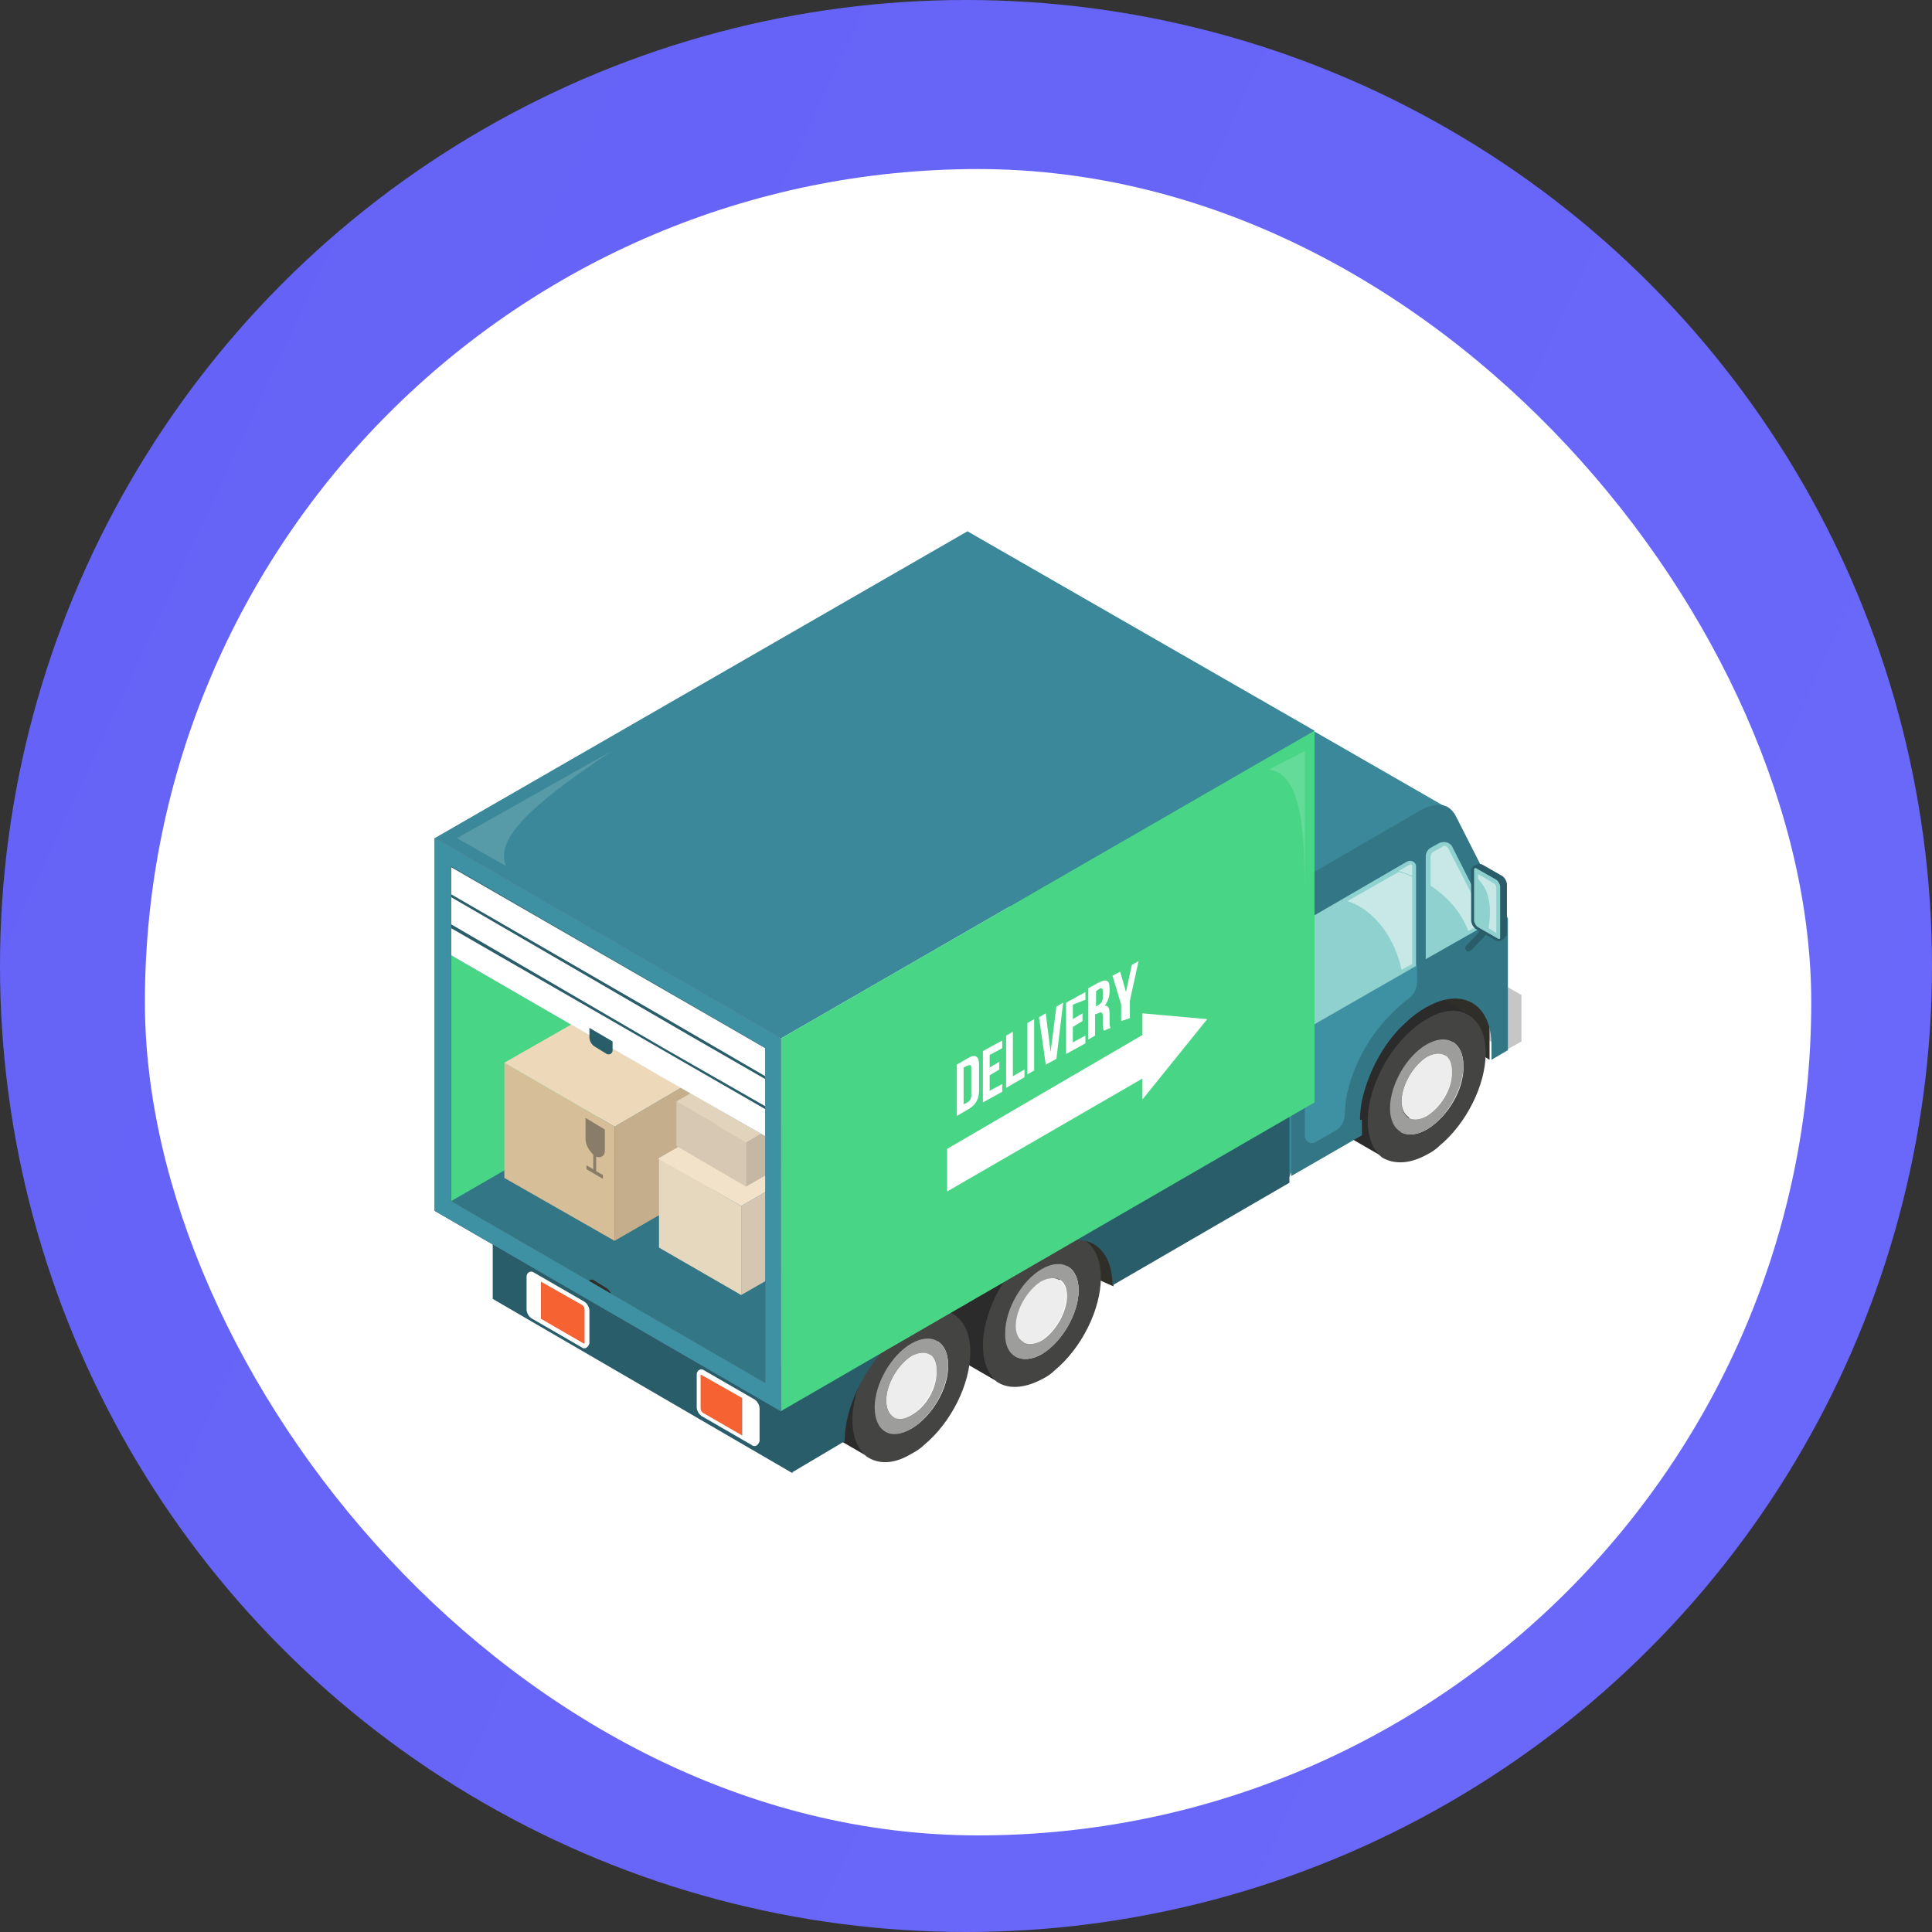 <svg xmlns="http://www.w3.org/2000/svg" width="80" height="80" fill="none" viewBox="0 0 80 80">
    <rect x="0" y="0" width="80" height="80" fill="#333333" stroke="none"/>
    <circle cx="40" cy="40" r="40" fill="url(#paint0_linear)"/>
    <rect width="69" height="69" x="6" y="7" fill="#fff" rx="34.5"/>
    <path fill="#C6C6C6" d="M63 41.2l-10.33-5.933-.28-.16-.6.32 10.57 6.133v1.924l.64-.36v-1.925z"/>
    <path fill="#C6C6C6" d="M62.36 41.56l-10.57-6.133v1.965l10.57 6.092V41.56z"/>
    <path fill="#3A8899" d="M59.877 33.423l-11.57-6.653c-.28-.16-.68-.12-1.121.12l-4.564 2.645c-.44.24-.8.882-.8 1.403v11.103l11.57 6.694 6.485-15.312z"/>
    <path fill="#2F2E29" d="M61.679 43.885l-2.322-1.483v-2.726l2.322 1.483v2.726z"/>
    <path fill="#2B2B2B" d="M59.797 42.602c0 1.363-.84 2.966-1.922 3.848-.16.12-.32.24-.52.36-.72.442-1.361.442-1.842.081-.36-.28-.6-.802-.6-1.523 0-.762.28-1.643.72-2.405.44-.762 1.041-1.443 1.722-1.804.6-.36 1.161-.4 1.601-.24.52.24.841.801.841 1.683z"/>
    <path fill="#2B2B2B" d="M59.089 41l-3.444 5.97 1.734 1.002 3.443-5.97-1.733-1.003z"/>
    <path fill="#444443" d="M59.077 47.813c.16-.08.36-.2.52-.36 1.121-.923 1.922-2.526 1.922-3.849 0-.841-.32-1.403-.841-1.643-.44-.2-1.001-.12-1.601.24-.681.401-1.282 1.043-1.722 1.804-.44.762-.72 1.643-.72 2.405 0 .722.24 1.243.6 1.523.48.28 1.12.28 1.842-.12zm0-1.042c-.841.48-1.522.08-1.522-.882s.68-2.164 1.522-2.645c.84-.481 1.52-.08 1.52.881.04.962-.64 2.125-1.52 2.646z"/>
    <path fill="#9D9D9C" d="M59.077 46.77c.84-.48 1.52-1.683 1.52-2.645s-.68-1.362-1.52-.881c-.841.48-1.522 1.683-1.522 2.645s.68 1.363 1.522.882zm0-.56c-.601.32-1.041.08-1.041-.602 0-.681.48-1.483 1.04-1.843.601-.321 1.041-.08 1.041.6.04.682-.44 1.484-1.04 1.845z"/>
    <path fill="#EDEDED" d="M58.036 45.608c0-.681.48-1.483 1.04-1.843.601-.321 1.041-.08 1.041.6 0 .682-.48 1.484-1.04 1.845-.561.32-1.041.04-1.041-.602z"/>
    <path fill="#337786" d="M56.314 46.37c0-.32.04-.641.12-.962.28-1.122.921-2.325 1.802-3.086.24-.24.52-.441.8-.602.36-.2.681-.32 1.001-.36 1.001-.12 1.722.6 1.722 1.924v.6l.68-.4v-5.451l-2.161-4.249c-.08-.16-.2-.28-.32-.36-.281-.16-.681-.12-1.122.12l-4.564 2.645c-.44.24-.8.882-.8 1.403v11.103l2.922-1.684v-.641h-.08z"/>
    <path fill="#3E91A3" d="M54.032 47.051c0 .2.24.361.44.24l.841-.48c.2-.12.36-.36.36-.601.04-.321.04-.722.12-.962.28-1.283 1.041-2.566 2.002-3.447.16-.16.36-.321.52-.441.241-.16.361-.441.361-.722v-.681l-4.644 2.685v4.41z"/>
    <path fill="#8FD1CF" d="M59.597 34.907l-.36.2c-.12.08-.2.2-.2.36v4.25l2.682-1.524-1.602-3.166c-.12-.16-.32-.2-.52-.12z"/>
    <path fill="#fff" d="M59.957 35.107c-.04-.04-.08-.08-.16-.08-.04 0-.04 0-.08.04l-.36.2c-.08.04-.12.12-.12.24v1.163c.72.481 1.28 1.122 1.561 1.884l.72-.4-1.56-3.047z" opacity=".5"/>
    <path fill="#8FD1CF" d="M54.032 38.394v4.248l4.604-2.645v-4.129c0-.16-.2-.28-.36-.2l-4.004 2.325c-.12.08-.24.24-.24.4z"/>
    <path fill="#fff" d="M55.794 37.311c1.12.361 1.961 1.523 2.242 2.846l.44-.24v-3.608c-.16-.08-.36-.16-.56-.2l-2.122 1.202zM58.396 35.788s0 .04 0 0l-.48.28c.2.04.36.121.56.201v-.4c0-.04-.04-.08-.08-.08z" opacity=".5"/>
    <path fill="#2F2E29" d="M46.105 53.264l-2.722-1.202-6.927 4.008 3.804-6.774 5.845 2.405v1.563z"/>
    <path fill="#2B2B2B" d="M43.823 51.861c0 1.363-.84 2.966-1.922 3.848-.16.12-.32.24-.52.36-.72.442-1.361.442-1.842.081-.36-.28-.6-.802-.6-1.523 0-.762.28-1.643.72-2.405.44-.762 1.041-1.443 1.722-1.804.6-.36 1.16-.4 1.601-.24.52.28.841.842.841 1.683z"/>
    <path fill="#2B2B2B" d="M43.119 50.301l-3.443 5.97 1.733 1.003 3.443-5.97L43.12 50.3z"/>
    <path fill="#444443" d="M43.142 57.112c.16-.08.36-.2.52-.36 1.122-.923 1.922-2.526 1.922-3.849 0-.841-.32-1.402-.84-1.643-.44-.2-1.001-.12-1.602.24-.68.401-1.28 1.043-1.721 1.804-.44.762-.72 1.644-.72 2.405 0 .722.24 1.243.6 1.523.44.28 1.08.28 1.841-.12zm0-1.042c-.84.48-1.521.08-1.521-.882s.68-2.164 1.521-2.645c.841-.481 1.522-.08 1.522.882 0 .961-.68 2.124-1.522 2.645z"/>
    <path fill="#9D9D9C" d="M43.142 56.07c.841-.481 1.522-1.684 1.522-2.645 0-.962-.68-1.363-1.522-.882-.84.48-1.521 1.683-1.521 2.645-.04.962.64 1.363 1.521.882zm0-.561c-.6.32-1.04.08-1.04-.602 0-.68.48-1.482 1.04-1.843.6-.32 1.041-.08 1.041.601 0 .681-.48 1.483-1.04 1.844z"/>
    <path fill="#EDEDED" d="M42.061 54.907c0-.68.48-1.482 1.041-1.843.6-.32 1.041-.08 1.041.601 0 .681-.48 1.483-1.04 1.844-.561.32-1.042.04-1.042-.602z"/>
    <path fill="#2B2B2B" d="M38.458 54.988c0 1.362-.84 2.966-1.922 3.848-.16.12-.32.24-.52.36-.72.441-1.401.441-1.842.08-.36-.28-.6-.801-.6-1.523 0-.761.28-1.643.72-2.405.44-.761 1.041-1.443 1.722-1.803.6-.361 1.161-.401 1.601-.24.52.28.841.84.841 1.683z"/>
    <path fill="#2B2B2B" d="M37.758 53.41l-3.443 5.97 1.734 1.002 3.443-5.97-1.733-1.003z"/>
    <path fill="#444443" d="M37.737 60.198c.16-.08.36-.2.521-.36 1.121-.922 1.922-2.526 1.922-3.848 0-.842-.32-1.403-.841-1.644-.44-.2-1-.12-1.602.24-.68.402-1.28 1.043-1.721 1.805-.44.761-.72 1.643-.72 2.404 0 .722.24 1.243.6 1.524.48.32 1.12.32 1.841-.12zm0-1.042c-.84.481-1.52.08-1.52-.882s.68-2.164 1.52-2.645c.841-.481 1.522-.08 1.522.882.04.962-.68 2.164-1.522 2.645z"/>
    <path fill="#9D9D9C" d="M37.737 59.156c.841-.48 1.522-1.683 1.522-2.645s-.68-1.363-1.522-.882c-.84.481-1.52 1.683-1.52 2.645 0 1.002.68 1.403 1.52.882zm0-.56c-.6.32-1.04.08-1.04-.602 0-.682.48-1.483 1.04-1.844.601-.32 1.041-.08 1.041.601.04.722-.44 1.523-1.04 1.844z"/>
    <path fill="#EDEDED" d="M36.697 57.994c0-.682.48-1.483 1.04-1.844.601-.32 1.041-.08 1.041.601 0 .682-.48 1.483-1.04 1.844-.561.36-1.041.08-1.041-.601z"/>
    <path fill="#285D69" d="M32.813 56.831v4.129l2.162-1.283c0-1.683 1.201-3.767 2.642-4.61l5.806-3.366c1.44-.842 2.642-.16 2.642 1.523l7.327-4.249v-4.048L32.813 56.831zM20.402 49.697l12.411 7.134V61l-12.41-7.215v-4.088z"/>
    <path fill="#4E687C" d="M32.333 43.003v15.432L18 50.138V34.706l14.333 8.297z"/>
    <path fill="#337786" d="M31.692 43.404v13.868l-13.011-7.535V35.868l11.97 6.935 1.041.6z"/>
    <path fill="#fff" d="M22.044 52.783c-.08-.04-.16 0-.16.08v1.363c0 .12.08.24.16.28l.36.201v-1.764l-.36-.16z"/>
    <path fill="#F66232" d="M24.125 53.946l-1.721-.962v1.763l1.721 1.002c.08.04.16 0 .16-.08v-1.363c0-.16-.08-.28-.16-.36z"/>
    <path fill="#fff" d="M24.206 55.83c-.04 0-.08 0-.12-.04l-2.082-1.203c-.12-.08-.2-.24-.2-.36v-1.364c0-.16.16-.28.32-.16l2.082 1.202c.12.08.2.24.2.361v1.363c-.04.12-.12.2-.2.2zm0-.16v.08-.08zm-2.242-2.847s0 .04 0 0v1.403c0 .08.04.16.12.2l2.082 1.203h.04v-1.403c0-.08-.04-.16-.12-.2l-2.122-1.203z"/>
    <path fill="#F66232" d="M29.09 56.831c-.08-.04-.16 0-.16.08v1.363c0 .12.08.24.16.281l1.641.962v-1.764l-1.641-.922z"/>
    <path fill="#fff" d="M31.172 58.034l-.44-.24v1.763l.44.24c.08.04.16 0 .16-.08v-1.362c0-.16-.08-.281-.16-.321z"/>
    <path fill="#fff" d="M31.252 59.878c-.04 0-.08 0-.12-.04l-2.082-1.203c-.12-.08-.2-.24-.2-.36v-1.363c0-.16.16-.281.32-.16l2.082 1.202c.12.08.2.24.2.36v1.363c-.04.12-.12.2-.2.2zm0-.16v.08-.08zm-2.242-2.806v1.403c0 .08.04.16.12.2l2.082 1.202h.04V58.315c0-.08-.04-.16-.12-.2l-2.122-1.203z"/>
    <path fill="#285D69" d="M60.798 39.396c-.04 0-.08 0-.08-.04-.04-.04-.08-.12 0-.2l.68-.722c.04-.04.12-.08.2 0 .04.04.08.12 0 .2l-.68.722c-.04 0-.08.04-.12.04zM60.998 35.868l.2-.08.08.12-.2.2-.08-.24z"/>
    <path fill="#285D69" d="M61.198 35.788c.04-.04.08 0 .16 0l.841.481c.12.08.2.24.2.361v2.044c0 .08-.04.12-.08.12-.04.04-.08 0-.16 0l-.84-.48c-.12-.08-.2-.241-.2-.361v-2.045c0-.04.04-.12.08-.12z"/>
    <path fill="#285D69" d="M62.16 38.955l.16-.12-.2-.2-.16.12.2.2z"/>
    <path fill="#285D69" d="M60.998 35.868c.04-.04.08 0 .16 0l.841.481c.12.08.2.24.2.361v2.124c0 .08-.04.12-.08.12-.04.04-.08 0-.16 0l-.84-.48c-.12-.08-.2-.24-.2-.361v-2.084c0-.08.04-.12.08-.16z"/>
    <path fill="#8FD1CF" d="M62.08 38.875h-.04l-.842-.481c-.08-.04-.16-.2-.16-.281v-2.084c0-.04 0-.08.04-.08h.04l.841.48c.08.04.16.201.16.281v2.124c0 .04 0 .04-.04.04z"/>
    <path fill="#fff" d="M61.96 36.75c0-.04-.041-.12-.081-.16l-.68-.4v.2c.52.52.56 1.242.44 2.044l.32.2V36.75z" opacity=".5"/>
    <path fill="#49D586" d="M30.651 42.803l-2.162 1.282-1 .561-8.808 5.09V35.869l11.97 6.935z"/>
    <path fill="#2F2E29" d="M24.606 53.024l.52.32c.12.08.2.24.2.361v.4l-.96-.56v-.401c0-.16.12-.2.24-.12z"/>
    <path fill="#3A8899" d="M40.06 22L18 34.706l14.333 8.297 22.1-12.746L40.06 22z"/>
    <path fill="#fff" d="M18.92 34.706l2.043 1.162c-.6-1.282 1.761-3.006 4.363-4.77l-6.405 3.608z" opacity=".15"/>
    <path fill="#D6BE98" d="M25.447 51.38l-4.564-2.605v-4.77l4.564 2.646v4.73z"/>
    <path fill="#3C3C3B" d="M25.046 47.653v-.882l-.8-.481v.882c0 .24.16.48.32.641v.601l-.28-.16v.16l.68.401v-.16l-.28-.16v-.602c.2.08.36-.04.36-.24z" opacity=".5"/>
    <path fill="#C4AE8B" d="M29.97 48.775l-4.523 2.605v-4.73l4.524-2.645v4.77z"/>
    <path fill="#EDD9B9" d="M25.447 41.4l-4.564 2.605 4.564 2.646 4.524-2.646-4.524-2.605z"/>
    <path fill="#E6D7BF" d="M30.691 49.937v3.688l-3.403-1.964v-3.688l3.403 1.964z"/>
    <path fill="#D4C6B0" d="M35.976 46.891v3.688l-5.285 3.046v-3.688l5.285-3.046z"/>
    <path fill="#F1E2C9" d="M32.533 44.927l-5.285 3.046 3.443 1.964 5.285-3.046-3.443-1.964z"/>
    <path fill="#D6C8B2" d="M30.892 47.292v1.844l-2.883-1.684v-1.844l2.883 1.684z"/>
    <path fill="#C4B7A3" d="M35.335 44.727v1.843l-4.444 2.566v-1.844l4.444-2.565z"/>
    <path fill="#E1D3BC" d="M32.453 43.043l-4.444 2.565 2.883 1.684 4.443-2.565-2.882-1.684z"/>
    <path fill="#49D586" d="M54.432 30.257v15.391l-22.1 12.787V43.003l22.1-12.746z"/>
    <path fill="#fff" d="M39.62 44.085l.48-.28c.28-.16.44-.08.44.28v1.082c0 .361-.16.602-.44.762l-.48.28v-2.124zm.28.12v1.524l.16-.08c.08-.04.16-.16.16-.281v-1.122c0-.16-.04-.16-.16-.12l-.16.08zM40.98 44.206l.4-.241v.32l-.4.241v.641l.52-.28v.32l-.8.441v-2.124l.8-.44v.32l-.52.28v.522zM41.661 42.883l.28-.16v1.843l.48-.28v.32l-.76.441v-2.164zM42.542 42.362l.28-.16v2.124l-.28.16v-2.124zM43.503 43.564l.24-1.884.28-.16-.28 2.325-.44.24-.28-1.964.28-.16.2 1.603zM44.423 42.201l.4-.24v.32l-.4.241v.641l.521-.28v.32l-.8.441V41.52l.8-.44v.32l-.52.2v.601zM45.705 42.682c0-.04-.04-.08-.04-.24v-.32c0-.201-.04-.241-.2-.161l-.12.04v.882l-.28.16V40.92l.44-.24c.32-.161.44-.08.44.24v.16c0 .2-.08.4-.2.561.16 0 .2.12.2.361v.32c0 .12 0 .161.04.241l-.28.12zm-.32-1.643v.641l.12-.08c.12-.08.16-.16.16-.32v-.2c0-.161-.04-.201-.16-.121l-.12.08zM46.425 41.6l-.36-1.202.32-.16.24.841.24-1.122.28-.16-.36 1.643v.721l-.36.12v-.68zM47.746 44.406l-8.527 4.93v-1.764l8.527-4.97v1.804z"/>
    <path fill="#fff" d="M47.306 45.528l2.682-3.327-2.682-.24v3.567z"/>
    <path fill="#fff" d="M52.55 31.86l1.482-.761v6.052c0-2.685-.12-5.09-1.481-5.29z" opacity=".15"/>
    <path fill="#285D69" d="M31.692 47.051l-13.011-7.495v-3.688l13.011 7.536v3.647z"/>
    <path fill="#fff" d="M31.692 45.93v1.121l-4.204-2.405-8.807-5.09v-1.122l9.808 5.651 3.203 1.844zM31.692 44.687v1.122l-4.204-2.405-8.807-5.13V37.15l9.808 5.692 3.203 1.843zM31.692 43.404v1.162l-4.204-2.445-8.807-5.09v-1.123l9.808 5.652 3.203 1.844z"/>
    <path fill="#285D69" d="M25.126 43.644l-.52-.32c-.12-.08-.2-.24-.2-.361v-.4l.96.56v.401c-.04.12-.12.16-.24.12z"/>
    <path fill="#4E687C" d="M18 34.706v15.432l14.333 8.297V43.003L18 34.706zm13.692 22.566l-13.011-7.535V35.868l12.01 6.935 1.001.6v13.87z"/>
    <path fill="#3E91A3" d="M18 34.706v15.432l14.333 8.297V43.003L18 34.706zm13.692 22.566l-13.011-7.535V35.868l12.01 6.935 1.001.6v13.87z"/>
    <defs>
        <linearGradient id="paint0_linear" x1="0" x2="86" y1="21" y2="61" gradientUnits="userSpaceOnUse">
            <stop stop-color="#6563F7"/>
            <stop offset="1" stop-color="#6B69FA"/>
        </linearGradient>
    </defs>
</svg>

